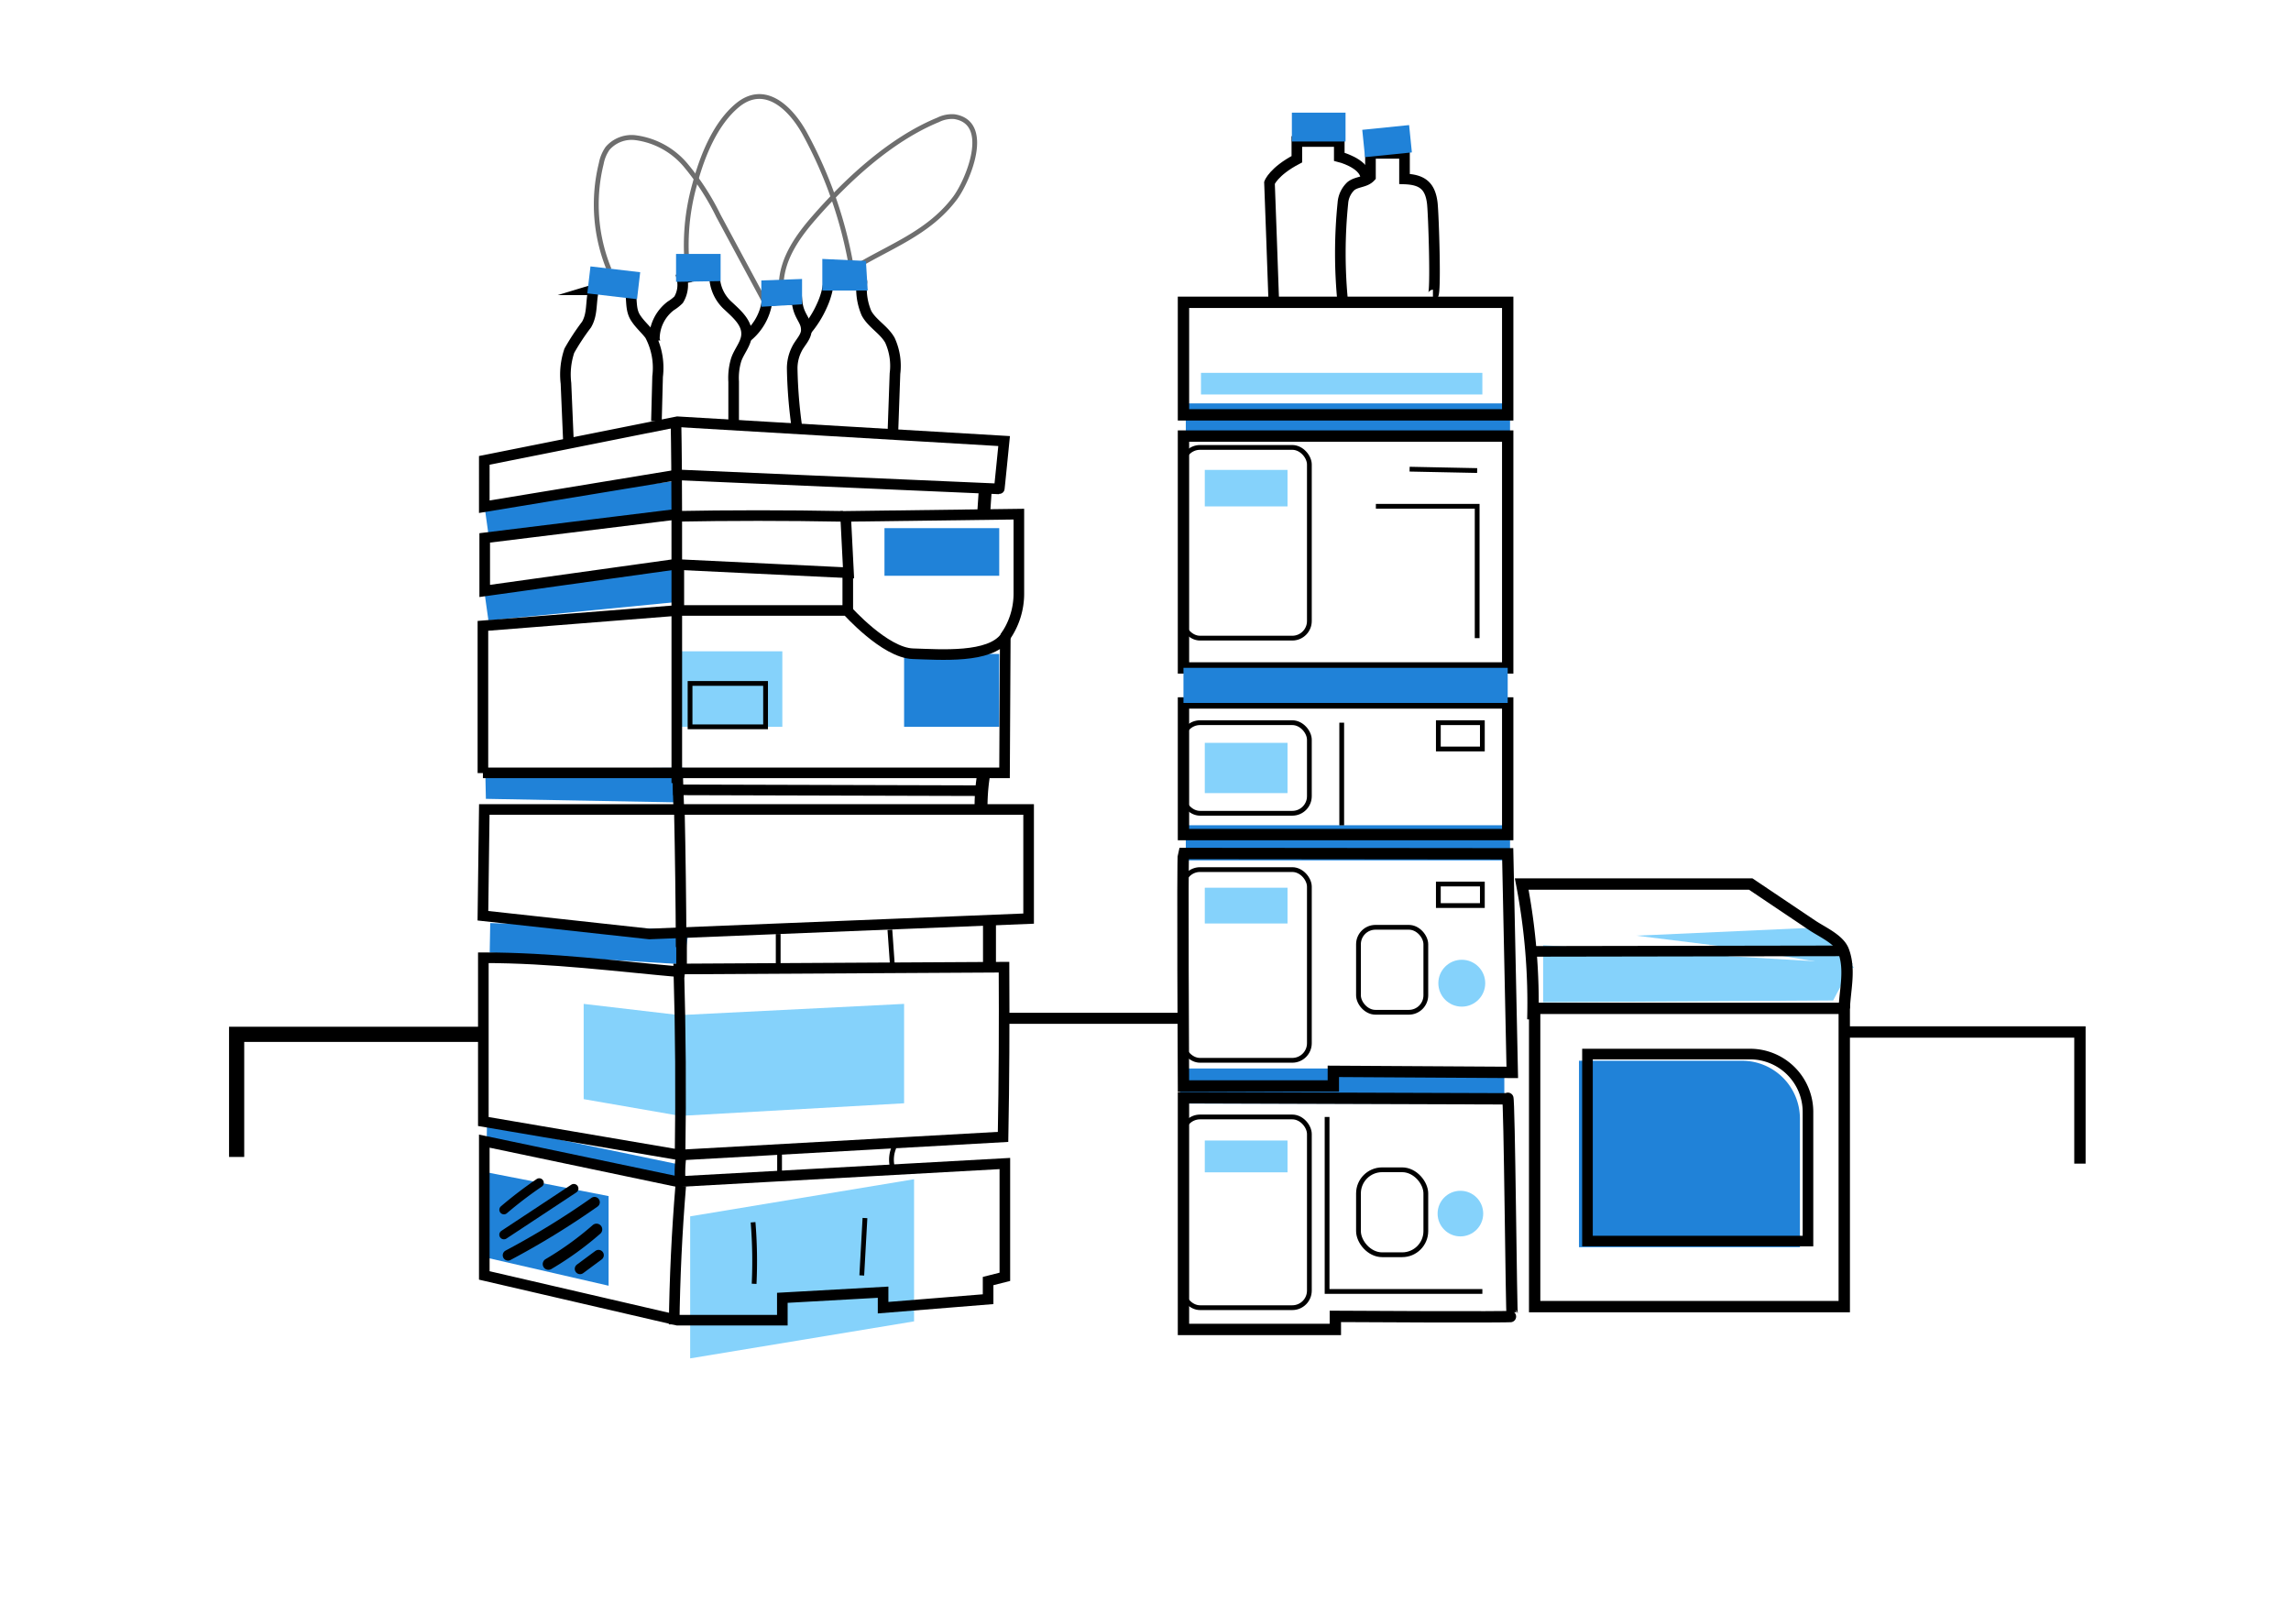 <svg xmlns="http://www.w3.org/2000/svg" viewBox="0 0 216 153.14"><defs><style>.cls-1,.cls-10,.cls-11,.cls-12,.cls-13,.cls-14,.cls-15,.cls-2,.cls-3,.cls-6,.cls-7,.cls-8,.cls-9{fill:none;}.cls-1,.cls-10,.cls-11,.cls-12,.cls-13,.cls-14,.cls-15,.cls-2,.cls-3,.cls-6,.cls-7{stroke:#000;}.cls-1,.cls-10,.cls-15,.cls-2,.cls-3,.cls-6,.cls-7,.cls-8,.cls-9{stroke-miterlimit:10;}.cls-1{stroke-width:1.07px;}.cls-2{stroke-width:1.43px;}.cls-3{stroke-width:1.04px;}.cls-4{fill:#85d2fb;}.cls-5{fill:#2082d8;}.cls-6{stroke-width:0.45px;}.cls-8,.cls-9{stroke:#6e6e6e;}.cls-8{stroke-width:0.46px;}.cls-9{stroke-width:0.45px;}.cls-10{stroke-width:1.22px;}.cls-11,.cls-12,.cls-13,.cls-14{stroke-linecap:round;stroke-linejoin:round;}.cls-11{stroke-width:0.86px;}.cls-12{stroke-width:0.87px;}.cls-14{stroke-width:1.08px;}.cls-15{stroke-width:1.07px;}</style></defs><g id="Layer_1" data-name="Layer 1"><path class="cls-1" d="M196.1,109.7V97.29H173.88"/><polyline class="cls-2" points="45.53 97.51 22.31 97.51 22.31 109.07"/><line class="cls-3" x1="94.74" y1="96" x2="111.26" y2="96"/></g><g id="Pict_1"><polygon class="cls-4" points="154.28 88.21 171.6 87.43 174.81 91.25 163.37 89.34 154.28 88.21"/><rect class="cls-5" x="111.8" y="38.03" width="30.57" height="3.31"/><polygon class="cls-4" points="145.49 89.11 145.49 94.48 172.83 94.32 174.69 90.83 145.49 89.11"/><rect class="cls-5" x="111.8" y="77.8" width="30.57" height="3.31"/><rect class="cls-5" x="111.26" y="100.73" width="30.57" height="3.31"/><rect class="cls-6" x="111.53" y="105.3" width="11.92" height="17.98" rx="1.61"/><rect class="cls-4" x="113.59" y="107.52" width="7.8" height="3"/><rect class="cls-6" x="111.53" y="42.18" width="11.92" height="17.98" rx="1.61"/><rect class="cls-4" x="113.59" y="44.3" width="7.8" height="3.44"/><path class="cls-7" d="M135.1,27.81c.31,0,.06-7.64-.06-8.66-.2-1.68-1-2.22-2.62-2.28V14.46h-3.21v2.21c-.49.54-1.29.43-1.85.88a2.44,2.44,0,0,0-.75,1.59,46.83,46.83,0,0,0,0,9.47"/><rect class="cls-5" x="128.56" y="12.02" width="4.44" height="2.59" transform="translate(-0.68 13.25) rotate(-5.79)"/><path class="cls-7" d="M120.08,28c0-.27-.39-10.77-.39-10.77s.39-1.07,2.58-2.22V13.34h4v1.44s2.26.56,2.49,1.86"/><rect class="cls-5" x="121.8" y="10.62" width="5.06" height="2.72"/><polygon class="cls-5" points="45.89 110.52 57.38 112.76 57.38 121.21 45.89 118.57 45.89 110.52"/><polygon class="cls-4" points="65.07 114.67 86.18 111.17 86.18 124.57 65.07 128.06 65.07 114.67"/><path class="cls-8" d="M57.43,25.41a16.1,16.1,0,0,1-.74-10,3.63,3.63,0,0,1,.6-1.43,3,3,0,0,1,2.62-1,7.43,7.43,0,0,1,4.75,2.61,23.55,23.55,0,0,1,3.07,4.75l4.45,8.27"/><path class="cls-9" d="M73.66,26.67c.12-2.37,1.58-4.42,3.13-6.19,3.12-3.57,7.21-7.35,11.66-9.18A2.91,2.91,0,0,1,90,11c3.54.59,1.27,6,.07,7.64-2.54,3.41-6.3,4.61-9.76,6.76a40.74,40.74,0,0,0-4.42-12.79c-1.27-2.33-3.73-4.86-6.37-2.68-2.1,1.75-3.31,4.8-4,7.37A21,21,0,0,0,65,26.64"/><rect class="cls-5" x="85.24" y="61.65" width="8.97" height="6.87"/><polygon class="cls-5" points="64.26 56.71 46.05 58.49 45.66 55.72 64.26 53.41 64.26 56.71"/><polygon class="cls-5" points="64.44 90.91 46.17 89.82 46.22 87.02 64.95 87.66 64.44 90.91"/><polygon class="cls-5" points="63.7 111.51 45.89 107.55 45.91 106.01 64.17 109.81 63.7 111.51"/><polygon class="cls-5" points="64.11 75.65 45.81 75.31 45.75 72.51 64.5 72.38 64.11 75.65"/><polygon class="cls-5" points="64.26 48.56 46.05 50.35 45.66 47.58 64.26 45.27 64.26 48.56"/><polygon class="cls-4" points="55.03 94.64 64.07 95.7 85.24 94.64 85.24 104.01 64.13 105.2 55.03 103.62 55.03 94.64"/><polygon class="cls-7" points="45.66 107.58 45.66 120.24 63.87 124.46 73.76 124.46 73.76 122.35 83.26 121.82 83.26 123.28 93.16 122.48 93.16 120.77 94.74 120.37 94.74 109.69 63.87 111.4 45.66 107.58"/><path class="cls-6" d="M71,115.23a44.92,44.92,0,0,1,.1,5.8"/><path class="cls-6" d="M81.55,114.83l-.3,5.41"/><path class="cls-7" d="M64.18,111.8q-.54,6.51-.62,13.06"/><path class="cls-7" d="M64.08,108.89l30.49-1.71c.1-5.32.12-10.64.09-16L64,91.35q.25,8.76.12,17.54l-18.55-3.16V90.29c6.54,0,12.48.8,19,1.37"/><polygon class="cls-7" points="45.66 76.31 45.53 86.33 61.23 88.05 96.98 86.6 96.98 76.31 61.1 76.31 45.66 76.31"/><path class="cls-7" d="M45.53,72.88V59l18.34-1.45h16s3.56,4,6.2,4.08,7.26.45,8.71-1.57l-.07,12.8H45.53Z"/><rect class="cls-4" x="63.87" y="61.4" width="9.89" height="7.12"/><path class="cls-7" d="M94.74,60.08h0A7.07,7.07,0,0,0,96.06,56V48.47l-16.33.21L80,54l-16.4-.79-17.9,2.5v-5l18.21-2.24"/><path class="cls-7" d="M45.66,43.4l18.21-3.64,30.8,1.82s-.46,4.64-.46,4.51L63.87,44.77l-18.21,3Z"/><rect class="cls-5" x="83.39" y="49.79" width="10.82" height="4.49"/><rect class="cls-6" x="65.06" y="64.43" width="7.12" height="4.09"/><path class="cls-7" d="M64,53.61v3.56"/><path class="cls-7" d="M63.88,72.87,64,76.3"/><path class="cls-7" d="M64.26,88.18v3.43"/><path class="cls-10" d="M93.29,86.73v4.48"/><path class="cls-10" d="M92.7,73.26a19.3,19.3,0,0,0-.2,3.31"/><path class="cls-10" d="M92.89,46.22l-.15,2.24"/><path class="cls-7" d="M79.93,54.41c0,1.38,0,2.37,0,3.48"/><path class="cls-7" d="M63.47,48.68q8-.15,16,0"/><path class="cls-7" d="M63.47,74.46l28.76.08"/><path class="cls-7" d="M64.21,109a12.38,12.38,0,0,0-.07,2.51"/><path class="cls-6" d="M73.5,108.76v2"/><path class="cls-6" d="M73.37,88.05v3.16"/><path class="cls-6" d="M83.9,87.65l.23,3.26"/><path class="cls-6" d="M84.29,108.16a3,3,0,0,0-.19,1.72"/><path class="cls-11" d="M50.84,111.51a38.52,38.52,0,0,0-3.33,2.54"/><path class="cls-12" d="M54.1,112.05l-6.59,4.35"/><path class="cls-13" d="M56.05,113.34a75.75,75.75,0,0,1-8.15,5"/><path class="cls-14" d="M56.24,115.9a29.87,29.87,0,0,1-4.53,3.27"/><path class="cls-13" d="M56.43,118.33l-1.74,1.29"/><path class="cls-7" d="M53.59,41.52l-.23-5.38a7,7,0,0,1,.32-3.08A21.73,21.73,0,0,1,55.3,30.6c.58-1,.38-2,.66-3.28a7.62,7.62,0,0,1,3.42-.23c.25,1.24,0,2.15.63,3,.37.54.9,1,1.27,1.5A6.57,6.57,0,0,1,62,35.5l-.11,4.21"/><rect class="cls-5" x="55.51" y="25.38" width="4.72" height="2.56" transform="translate(3.49 -6.55) rotate(6.68)"/><path class="cls-7" d="M61.7,32.09a3.9,3.9,0,0,1,1.55-3.26,4.09,4.09,0,0,0,.73-.57,2.69,2.69,0,0,0,.32-2A8,8,0,0,1,67.37,26a3.85,3.85,0,0,0,1.3,2.85c.79.74,1.74,1.55,1.72,2.63,0,.91-.74,1.64-1,2.5a5.94,5.94,0,0,0-.22,2l0,3.81"/><path class="cls-7" d="M75.12,40.19a45,45,0,0,1-.43-5.43,4,4,0,0,1,.45-1.88c.27-.56.9-1.13.88-1.78,0-1-.76-1.23-.89-2.83a10.59,10.59,0,0,0-2.81.13,5.23,5.23,0,0,1-1.85,3.32"/><path class="cls-7" d="M84.17,41.16l.21-5.94a5.79,5.79,0,0,0-.48-3.15c-.57-1-1.66-1.55-2.2-2.53a5.84,5.84,0,0,1-.45-2.88.53.53,0,0,0-.15-.46.55.55,0,0,0-.38-.07l-1.82.1a1,1,0,0,0-.86.89,7.39,7.39,0,0,1-.57,1.74,9.62,9.62,0,0,1-1.38,2.21"/><polygon class="cls-5" points="67.94 26.5 63.74 26.57 63.74 23.94 67.94 23.94 67.94 26.5"/><polygon class="cls-5" points="75.62 28.69 71.78 28.92 71.78 26.44 75.62 26.3 75.62 28.69"/><polygon class="cls-5" points="81.81 27.39 77.53 27.39 77.53 24.41 81.64 24.6 81.81 27.39"/><path class="cls-7" d="M64.05,76.29q.14,6.52.17,13"/><path class="cls-7" d="M63.73,39.6c.11,5.64.07,11.87.08,17.52l0,16.7"/><rect class="cls-15" x="111.58" y="41.11" width="30.57" height="21.86"/><rect class="cls-15" x="111.58" y="28.5" width="30.57" height="10.61"/><rect class="cls-15" x="111.58" y="66.27" width="30.57" height="12.41"/><path class="cls-15" d="M111.58,125.33H125.9V124.1s16.78.1,16.68,0-.26-20.71-.43-20.61l-.17.1-30.4-.1Z"/><path class="cls-15" d="M111.58,80.46c-.11.3,0,21.92,0,21.92h14.13V101l16.87.1-.43-20.61Z"/><rect class="cls-6" x="111.53" y="81.98" width="11.92" height="17.98" rx="1.61"/><rect class="cls-6" x="111.53" y="68.13" width="11.92" height="8.54" rx="1.61"/><rect class="cls-15" x="144.69" y="95.06" width="29.19" height="28.12"/><path class="cls-5" d="M148.87,100h15.37a5.46,5.46,0,0,1,5.46,5.46v12.12a0,0,0,0,1,0,0H148.87a0,0,0,0,1,0,0V100A0,0,0,0,1,148.87,100Z"/><path class="cls-7" d="M149.67,99.37H165a5.46,5.46,0,0,1,5.46,5.46V117a0,0,0,0,1,0,0H149.67a0,0,0,0,1,0,0V99.37A0,0,0,0,1,149.67,99.37Z"/><path class="cls-15" d="M173.88,95.06c.09-1.88.58-3.68-.07-5.42-.39-1.07-2-1.77-2.93-2.39l-5.82-3.91H143.47a59.38,59.38,0,0,1,1.05,12.77"/><line class="cls-7" x1="144.69" y1="89.69" x2="173.81" y2="89.64"/><rect class="cls-6" x="128.08" y="87.42" width="6.35" height="8.01" rx="1.6"/><rect class="cls-6" x="128.08" y="110.28" width="6.35" height="8.01" rx="2.23"/><rect class="cls-4" x="113.59" y="70.03" width="7.8" height="4.74"/><rect class="cls-4" x="113.59" y="83.69" width="7.8" height="3.37"/><rect class="cls-4" x="113.23" y="35.15" width="26.53" height="2.04"/><rect class="cls-6" x="135.61" y="68.13" width="4.15" height="2.48"/><rect class="cls-6" x="135.61" y="83.34" width="4.15" height="2.03"/><circle class="cls-4" cx="137.82" cy="92.69" r="2.21"/><rect class="cls-5" x="111.58" y="62.96" width="30.57" height="3.31"/><line class="cls-6" x1="132.9" y1="44.23" x2="139.27" y2="44.36"/><circle class="cls-4" cx="137.69" cy="114.41" r="2.15"/><polyline class="cls-6" points="129.72 47.73 139.27 47.73 139.27 60.16"/><line class="cls-6" x1="126.5" y1="77.81" x2="126.5" y2="68.13"/><polyline class="cls-6" points="125.12 105.3 125.12 121.75 139.76 121.75"/></g></svg>